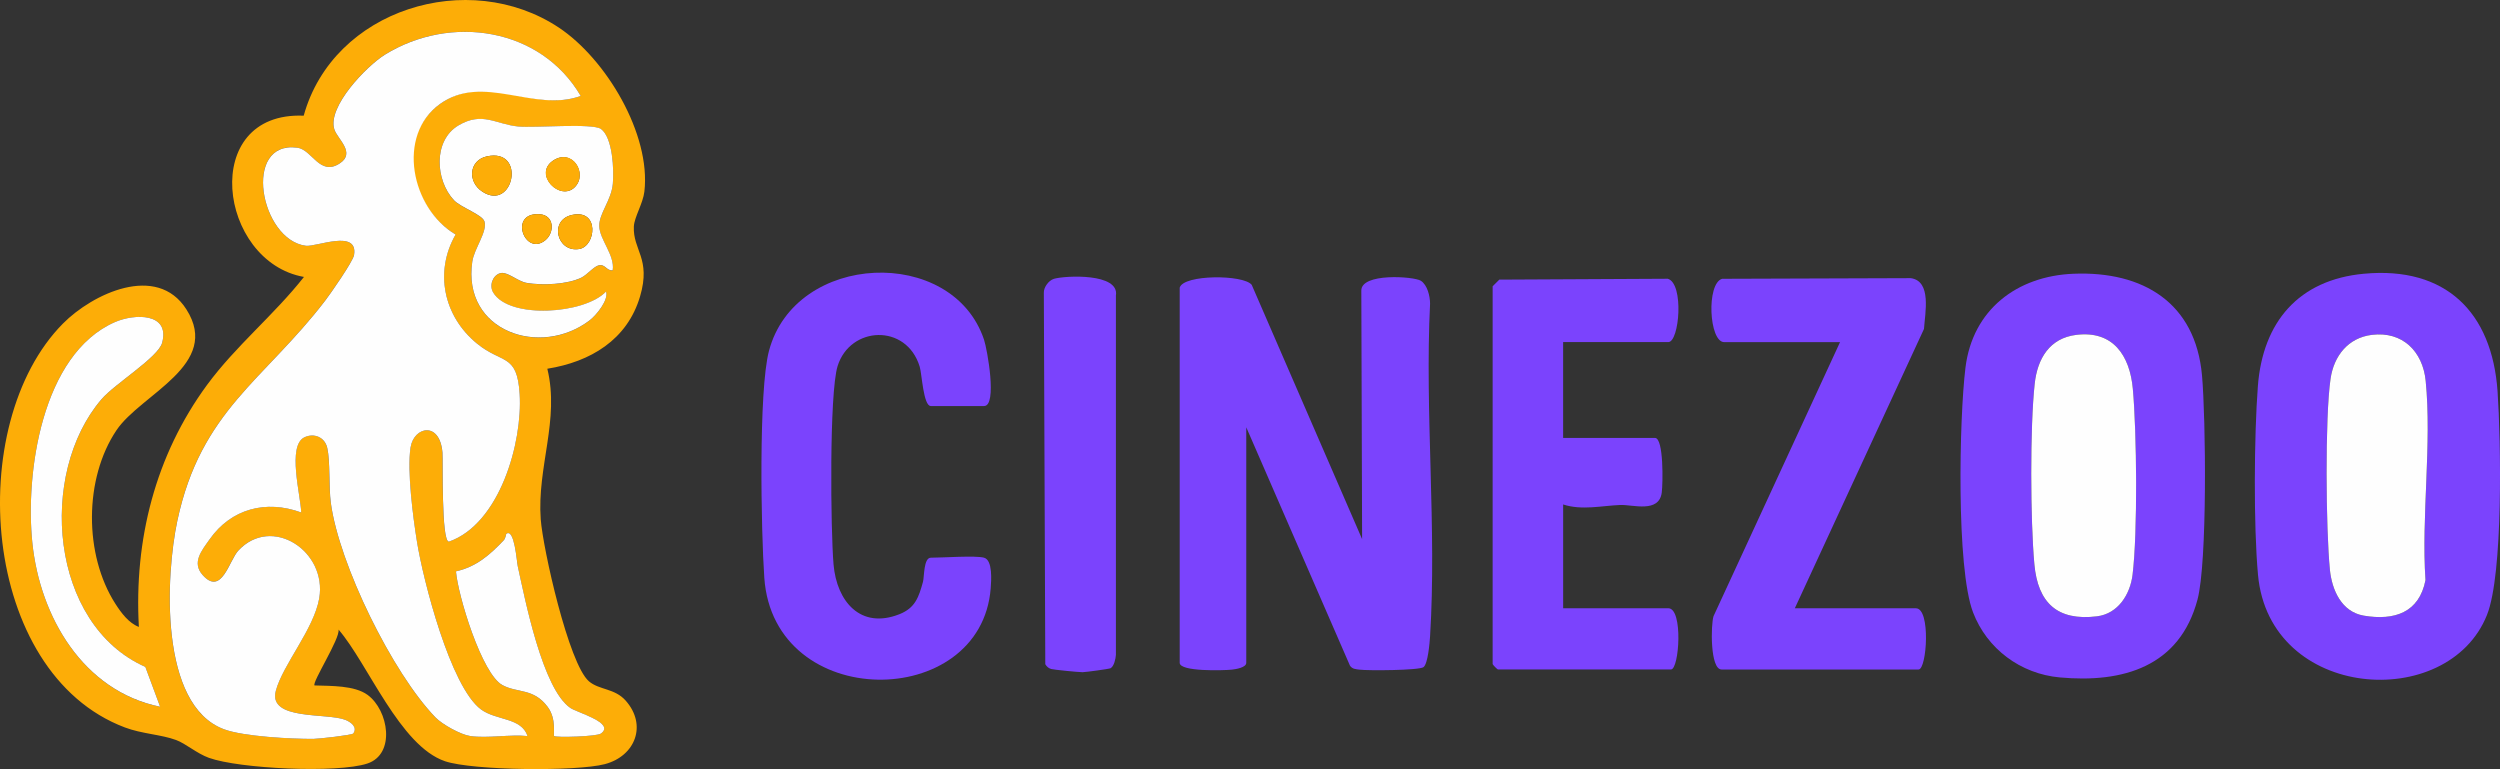 <?xml version="1.0" encoding="UTF-8"?>
<svg id="Layer_1" data-name="Layer 1" xmlns="http://www.w3.org/2000/svg" viewBox="0 0 962.96 296.23">
  <rect x="0" y="0" width="962.96" height="296.23" fill="#333333" stroke="none"/>
  <defs>
    <style>
      .cls-1 {
        fill: #fdad07;
      }

      .cls-2 {
        fill: #fefefe;
      }

      .cls-3 {
        fill: #7b43fd;
      }
    </style>
  </defs>
  <path class="cls-1" d="M130.4,242.5c.69,3.39-10.38,20.5-9.24,21.52,6.22.22,15.36-.07,20.44,3.65,8.08,5.92,10.87,22.79-.11,26.43-11.53,3.81-49.34,2.02-61.03-2.2-4.65-1.68-8.9-5.48-12.63-6.86-5.74-2.13-13.17-2.36-19.75-4.85C-7.61,259.14-14.06,163.27,24.26,124.62c11.34-11.44,36.12-23.32,47.52-5.48,13.67,21.42-17.5,32.58-26.91,46.57-12.5,18.57-12.56,47.96-.42,66.87,2.22,3.46,5.12,7.41,9.04,8.9-1.89-33.58,6.36-66.1,26.25-93.2,11.05-15.04,25.8-26.94,37.34-41.61-33.07-5.86-40.46-63.78-.1-62.11C128.31,3.53,180.48-12.45,215.23,10.61c18.16,12.04,35.54,41.03,32.98,63.16-.53,4.58-3.9,9.9-4.06,13.45-.43,9.17,6.7,12.29,2.4,26.93-4.94,16.78-19.17,25.24-35.73,27.88,4.81,19.78-4,37.74-2.54,57.98.82,11.22,10.76,55.69,18.57,62.42,3.93,3.38,9.88,2.64,14.12,7.4,8.42,9.47,3.72,21.41-7.99,24.5-10.87,2.88-50.93,2.48-61.55-1.11-17.42-5.89-29.66-37.53-41.03-50.72h-.01ZM181.14,283.51c6.66.94,15.16-.69,22.04,0-2.38-7.19-12.11-5.94-17.93-10.26-11.75-8.71-22.26-49.78-24.65-64.55-1.51-9.37-3.87-27.41-2.48-36.35,1.25-8.05,11.26-10.26,12.29,1.95.25,3.07-.5,34.39,2.49,34.33,19.6-6.85,28.41-38.17,27.24-56.89-.97-15.72-6.67-11.44-16.46-19.43-12.77-10.41-16.49-27.56-8.2-41.98-17.15-10.09-23.65-37.59-6.08-50.23,17.57-12.64,36.26,3.43,54.27-3.14-15.49-26.42-50.21-31.51-75.39-15.92-7.07,4.37-22.28,20.06-19.52,28.77,1.19,3.75,8.42,9.06,2.01,13.18-7.67,4.94-10.58-5.35-16.25-6.1-21.31-2.83-14.34,35.48,3.26,37.77,4.01.52,20.24-6.52,18.58,3.58-.4,2.44-9.05,14.85-11.16,17.61-23.44,30.59-47.8,42.29-56.88,84.6-4.52,21.08-7.15,71.18,17.98,80.46,7.56,2.8,25.93,3.72,34.33,3.7,1.99,0,14.98-1.45,15.43-2.09,1.77-2.48-1.07-4.46-3.05-5.24-7.08-2.81-29.89.34-26.78-11.23,2.7-10.05,14.68-23.77,16.71-35.58,3.12-18.17-18.3-32.24-31.18-18.37-3.53,3.79-6.42,17.56-13.71,9.41-4.32-4.83-.36-9.46,2.67-13.77,8.33-11.82,21.72-15.31,35.28-10.35-.16-6.33-5.52-25.8,1.28-28.97,3.69-1.73,7.8-.06,8.75,4.09,1.2,5.18.54,14.96,1.38,21.17,3.16,23.59,23.73,65.56,40.34,82.69,2.62,2.7,9.73,6.63,13.37,7.14h.01ZM236,104.1c.85-5.87-5.03-11.68-5.18-16.96-.13-4.87,4.64-9.91,5.22-16.31.48-5.16.02-17.82-4.58-21.13-3.22-2.33-25.7-.35-31.86-.95-8.63-.85-13.79-5.89-23.01-.42-9.86,5.85-8.89,21.15-1.77,28.78,2.66,2.85,10.98,5.57,11.79,8.25,1.17,3.9-3.96,10.38-4.7,15.43-3.95,26.89,26.21,37.14,45.22,22.61,2.64-2.01,7.4-7.95,6.3-11.08-8.18,8.7-37.31,10.75-43.48.36-1.61-2.7-.14-6.6,2.67-7.41s6.58,3.09,10.29,3.73c5.93,1.01,15.58.62,21.04-2.05,2.11-1.04,4.77-4.28,6.66-4.73,2.53-.6,3.06,2.27,5.38,1.91h.01ZM61.67,272.22l-5.69-15.33c-36.83-16.33-41.5-74.39-16.89-103.09,5.16-6.02,21.84-16.13,23.36-21.76,3.12-11.61-10.6-11.29-18.21-7.95-28.23,12.36-34.55,58.3-31.77,85.08,2.94,28.37,19.51,57,49.2,63.06h0ZM213.44,283.51c.65.65,16.41.2,18.02-.96,5.66-4.09-9.08-8.01-11.79-9.87-10.7-7.35-17.4-41.57-20.25-54.58-.4-1.83-1.26-14.78-4.41-12.49-.11.08-.21,1.69-1.02,2.53-5.32,5.6-10.56,10.18-18.37,11.94.76,9.28,9.97,39.57,17.94,43.83,5.87,3.12,11.91,1.11,17.33,8.3,3.59,4.76,2.12,10.88,2.54,11.3h0Z"/>
  <path class="cls-3" d="M454.42,110.77c1.45-5.07,24.5-5.08,27.72-1.06l42.52,97.95-.3-95.64c-.24-7.05,20.36-5.54,22.92-3.88s3.53,5.91,3.56,8.75c-2.07,42.05,2.61,86.46,0,128.23-.17,2.65-.83,10.49-2.51,11.84-1.59,1.28-21.5,1.41-24.76.97-1.43-.19-2.68-.21-3.59-1.54l-39.94-91.8v90.72c0,1.83-4.06,2.47-5.58,2.63-3.21.32-20.06.85-20.06-2.63V110.78h.03Z"/>
  <path class="cls-3" d="M910.54,105.44c31.53-2.93,49.37,14.85,51.48,45.32,1.29,18.7,2.25,70.27-4.08,86.12-14.99,37.57-83.73,32.97-88.19-15.41-1.74-18.86-1.51-53.76-.05-72.8,1.9-24.64,15.69-40.9,40.84-43.23ZM913.6,128.98c-9.16,1.13-14.63,8.09-15.91,16.93-2.18,15.09-1.82,57.84-.25,73.53.78,7.86,4.49,16.26,13.06,17.7,11.77,1.99,21.33-1.15,23.76-13.69-1.63-24.57,2.5-52.62.07-76.78-1.13-11.3-8.91-19.15-20.73-17.69h0Z"/>
  <path class="cls-3" d="M798.77,105.44c26.65-1.04,46.91,11.13,49.41,39.18,1.47,16.58,2.09,72.04-1.75,86.38-6.87,25.74-28.61,32.19-53.08,29.93-15.09-1.39-28-11.01-33.37-25.07-6.5-17.03-5.32-74.63-2.92-94.21,2.73-22.36,19.84-35.36,41.71-36.21h-.01ZM799.77,128.98c-10.33,1.26-15,9.17-16.05,18.83-1.81,16.71-1.65,52.65-.12,69.56,1.36,14.86,8.87,21.89,24.11,20.03,8.13-1,12.78-8.46,13.71-16.03,1.98-16.27,1.62-54.95.1-71.62-1.18-12.85-7.63-22.51-21.76-20.77h.01Z"/>
  <path class="cls-3" d="M602.09,131.78v36.9h35.38c3.43,0,3.05,17.81,2.61,21.06-1.07,8-11.14,4.59-15.94,4.77-7.26.29-14.86,2.16-22.04-.2v39.98h40.5c5.8,0,4.22,23.58,1.03,23.58h-66.66c-.18,0-1.81-1.58-2.03-2.07V110.27l2.57-2.56,64.9-.34c6.34,1.9,4.46,24.4.2,24.4h-40.52Z"/>
  <path class="cls-3" d="M379.06,214.83c3.39.94,2.76,8.95,2.54,11.78-3.69,47.33-83.55,47.83-87.2-4.04-1.25-17.83-2.27-72.19,1.81-87.47,10.16-38.1,70.62-40.54,82.81-4.3,1.26,3.75,5.19,25.6.03,25.6h-20.51c-2.9,0-3.42-12.36-4.29-15.19-5.14-16.75-26.84-15.62-31.62-.2-3.25,10.5-2.68,63.35-1.56,76.42,1.22,14.25,10.41,25.08,25.38,19.15,6.13-2.43,7.44-6.61,9.07-12.47.52-1.84.2-9.29,3.02-9.29,4.55,0,17.24-.91,20.51,0h0Z"/>
  <path class="cls-3" d="M691.31,234.3h46.66c5.8,0,4.22,23.58,1.03,23.58h-75.88c-4.49,0-4.13-17.36-3.1-20.53l48.73-105.56h-44.6c-5.89,0-6.95-22.56-.83-24.4l72.66-.25c8.15,1.09,5.51,13.45,5.11,19.56l-49.76,107.61h-.01Z"/>
  <path class="cls-3" d="M405.93,107.4c4.53-1.3,25.33-2.26,23.9,6.43v138.43c-.11,1.54-.71,4.34-2.05,5.13-.48.28-9.52,1.51-10.78,1.53-1.49.01-11.07-.93-12.11-1.23s-1.74-.97-2.26-1.84l-.56-143.06c-.1-2.12,1.89-4.8,3.86-5.37h.01Z"/>
  <path class="cls-2" d="M181.14,283.51c-3.63-.51-10.75-4.44-13.37-7.14-16.61-17.13-37.19-59.1-40.34-82.69-.83-6.22-.18-15.99-1.38-21.17-.95-4.14-5.06-5.8-8.75-4.09-6.8,3.18-1.44,22.65-1.28,28.97-13.56-4.95-26.96-1.46-35.28,10.35-3.03,4.31-6.99,8.94-2.67,13.77,7.29,8.16,10.19-5.61,13.71-9.41,12.88-13.88,34.31.2,31.18,18.37-2.03,11.81-14.01,25.53-16.71,35.58-3.11,11.57,19.7,8.42,26.78,11.23,1.98.78,4.83,2.76,3.05,5.24-.46.64-13.44,2.08-15.43,2.09-8.4.03-26.77-.9-34.33-3.7-25.12-9.29-22.5-59.38-17.98-80.46,9.08-42.32,33.44-54.02,56.88-84.6,2.12-2.76,10.76-15.18,11.16-17.61,1.66-10.12-14.56-3.06-18.58-3.58-17.6-2.28-24.57-40.59-3.26-37.77,5.67.75,8.58,11.04,16.25,6.1,6.41-4.12-.83-9.43-2.01-13.18-2.75-8.71,12.46-24.39,19.52-28.77,25.19-15.58,59.9-10.5,75.39,15.92-18.02,6.57-37.49-8.95-54.27,3.14-16.79,12.09-11.07,40.13,6.08,50.23-8.29,14.42-4.57,31.56,8.2,41.98,9.79,7.99,15.49,3.71,16.46,19.43,1.17,18.72-7.66,50.03-27.24,56.89-2.99.05-2.23-31.27-2.49-34.33-1.03-12.21-11.04-10-12.29-1.95-1.39,8.95.96,26.98,2.48,36.35,2.38,14.77,12.89,55.84,24.65,64.55,5.83,4.32,15.56,3.06,17.93,10.26-6.88-.69-15.39.94-22.04,0h-.01Z"/>
  <path class="cls-2" d="M236,104.1c-2.32.36-2.85-2.51-5.38-1.91-1.9.46-4.55,3.7-6.66,4.73-5.46,2.68-15.1,3.06-21.04,2.05-3.71-.64-7.46-4.54-10.29-3.73s-4.28,4.7-2.67,7.41c6.18,10.39,35.3,8.34,43.48-.36,1.1,3.14-3.66,9.07-6.3,11.08-19.02,14.52-49.17,4.29-45.22-22.61.74-5.05,5.86-11.53,4.7-15.43-.81-2.69-9.13-5.41-11.79-8.25-7.12-7.63-8.09-22.93,1.77-28.78,9.22-5.47,14.36-.42,23.01.42,6.16.6,28.64-1.37,31.86.95,4.6,3.32,5.05,15.97,4.58,21.13-.58,6.41-5.35,11.44-5.22,16.31.14,5.26,6.02,11.09,5.18,16.96h-.01ZM187.53,60.23c-6.82,1.48-7.65,9.72-1.73,13.59,12.03,7.86,17.09-16.93,1.73-13.59ZM221.4,72.08c5.22-5.26-1.18-15.31-8.55-10.08s2.94,15.73,8.55,10.08ZM210.07,92.52c3.63-2.98,3.5-9.66-2.26-10.02-12.12-.76-5.65,16.51,2.26,10.02ZM220.33,82.79c-8.99,1.99-5.82,14.59,2.8,13.12,6.48-1.1,7.87-15.49-2.8-13.12Z"/>
  <path class="cls-2" d="M61.67,272.22c-29.69-6.07-46.26-34.69-49.2-63.06-2.78-26.78,3.55-72.72,31.77-85.08,7.61-3.34,21.33-3.64,18.21,7.95-1.51,5.62-18.2,15.74-23.36,21.76-24.61,28.71-19.93,86.77,16.89,103.09l5.69,15.33Z"/>
  <path class="cls-2" d="M213.44,283.51c-.42-.42,1.05-6.54-2.54-11.3-5.42-7.2-11.46-5.18-17.33-8.3-7.99-4.26-17.18-34.55-17.94-43.83,7.81-1.76,13.04-6.33,18.37-11.94.81-.85.9-2.46,1.02-2.53,3.14-2.29,4,10.66,4.41,12.49,2.86,13.01,9.55,47.23,20.25,54.58,2.71,1.86,17.45,5.77,11.79,9.87-1.61,1.17-17.37,1.61-18.02.96h0Z"/>
  <path class="cls-2" d="M913.6,128.98c11.82-1.45,19.6,6.39,20.73,17.69,2.43,24.16-1.71,52.21-.07,76.78-2.43,12.53-11.99,15.68-23.76,13.69-8.57-1.45-12.28-9.85-13.06-17.7-1.56-15.69-1.93-58.44.25-73.53,1.28-8.82,6.75-15.79,15.91-16.93h0Z"/>
  <path class="cls-2" d="M799.77,128.98c14.12-1.73,20.58,7.92,21.76,20.77,1.53,16.67,1.89,55.36-.1,71.62-.92,7.56-5.57,15.03-13.71,16.03-15.24,1.86-22.75-5.17-24.11-20.03-1.55-16.92-1.71-52.84.12-69.56,1.05-9.66,5.72-17.57,16.05-18.83h-.01Z"/>
  <path class="cls-1" d="M187.53,60.23c15.35-3.34,10.31,21.45-1.73,13.59-5.92-3.87-5.09-12.11,1.73-13.59Z"/>
  <path class="cls-1" d="M220.33,82.79c10.67-2.36,9.27,12.02,2.8,13.12-8.61,1.46-11.79-11.13-2.8-13.12Z"/>
  <path class="cls-1" d="M221.4,72.08c-5.61,5.66-16.09-4.73-8.55-10.08,7.54-5.35,13.77,4.82,8.55,10.08Z"/>
  <path class="cls-1" d="M210.07,92.52c-7.9,6.49-14.37-10.78-2.26-10.02,5.75.36,5.89,7.04,2.26,10.02Z"/>
</svg>